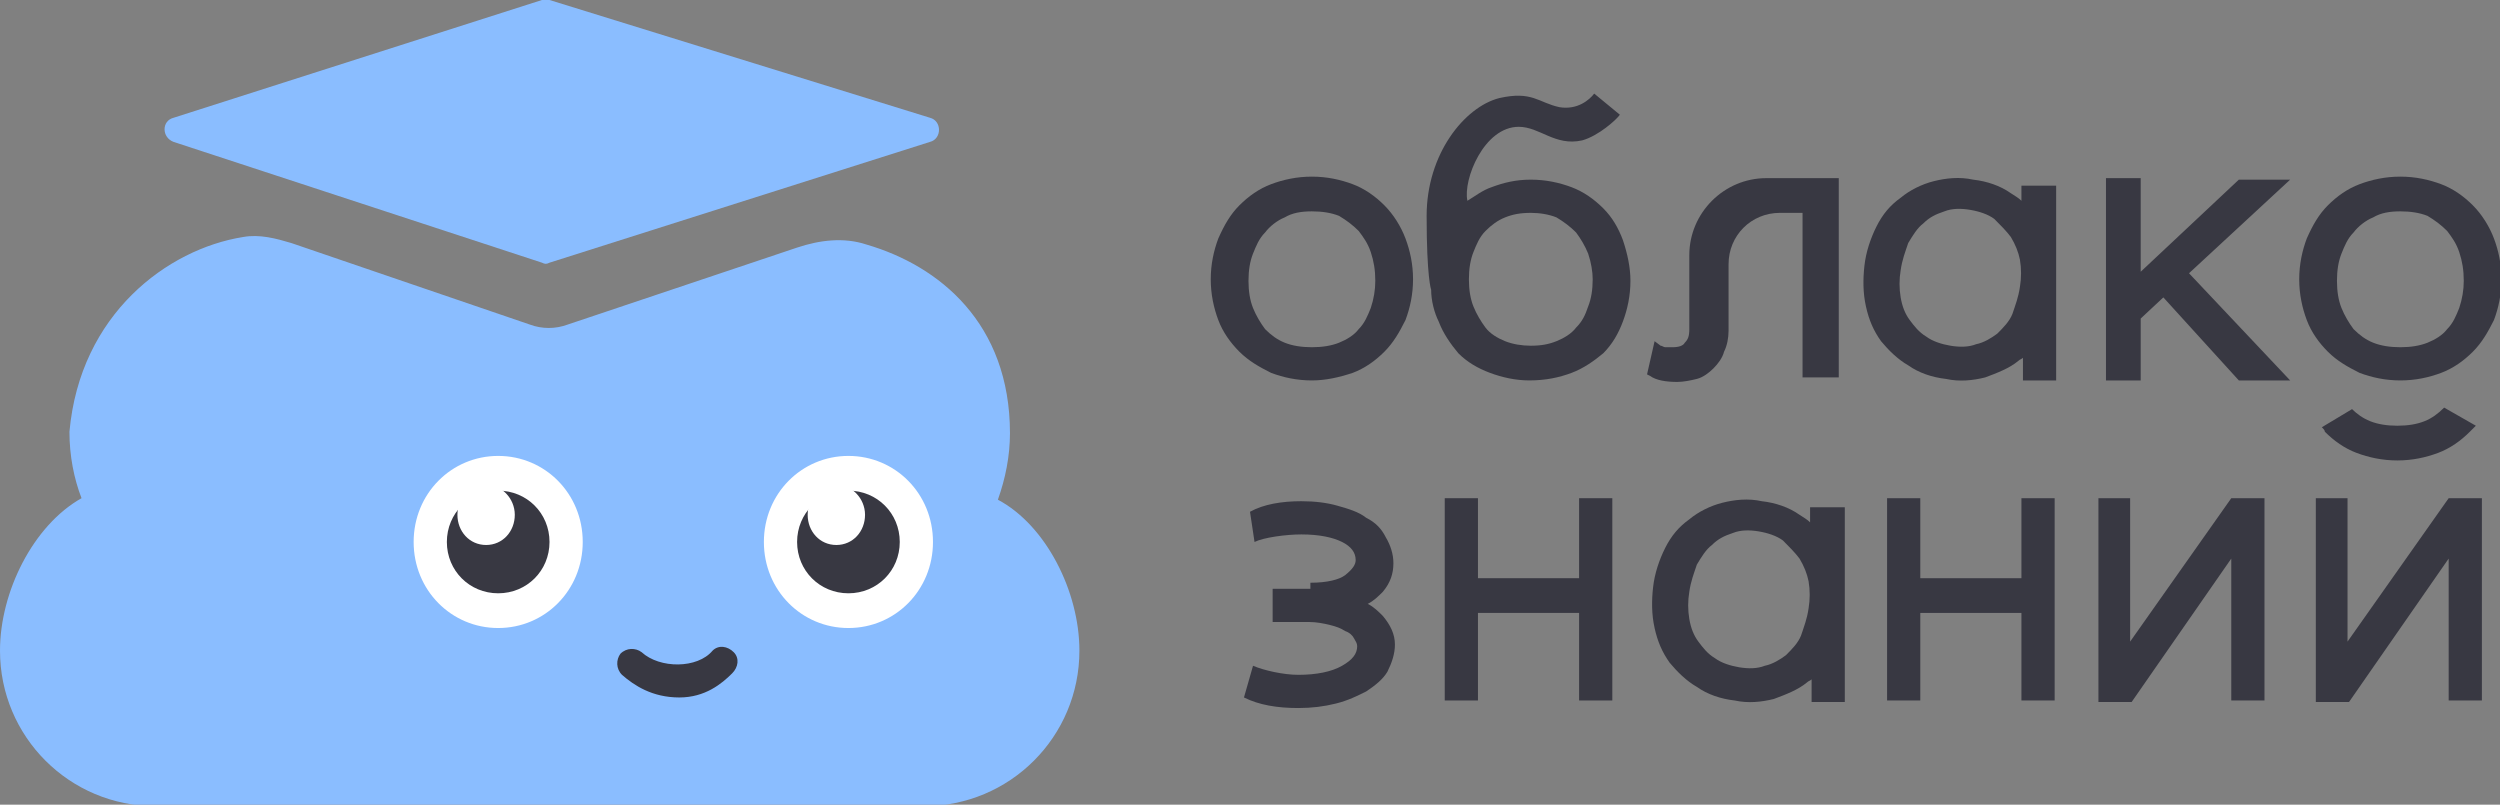 <?xml version="1.0" encoding="utf-8"?>
<!-- Generator: Adobe Illustrator 25.3.1, SVG Export Plug-In . SVG Version: 6.00 Build 0)  -->
<svg version="1.1" id="Слой_1" xmlns="http://www.w3.org/2000/svg" xmlns:xlink="http://www.w3.org/1999/xlink" x="0px" y="0px"
	 viewBox="0 0 165.6 53.3" style="enable-background:new 0 0 165.6 53.3;" xml:space="preserve">
<rect x="0" y="0" width="165.6" height="53.3" fill="#808080" stroke="none"/>
<style type="text/css">
	.st0{fill:#8ABDFF;}
	.st1{fill:#383842;}
	.st2{fill:#FFFFFF;}
	.st3{fill-rule:evenodd;clip-rule:evenodd;fill:#383842;}
</style>
<path class="st0" d="M19.3,16.1c-1-0.3-2.1-0.6-3.2-0.4c-5,0.8-10.8,5.1-11.5,12.9c0,1.6,0.3,3.1,0.8,4.4C2.2,34.8,0,39.2,0,43.1
	c0,5.7,4.6,10.3,10.3,10.3h50.9c5.7,0,10.3-4.6,10.3-10.3c0-3.9-2.2-8.3-5.4-10c0.5-1.4,0.8-2.9,0.8-4.4c0-7.3-4.7-11.1-9.5-12.5
	c-1.5-0.5-3.1-0.3-4.6,0.2l-15.2,5.1c-0.8,0.3-1.7,0.3-2.5,0L19.3,16.1z"/>
<path class="st1" d="M45,46.2c-1.8,0-3-0.8-3.8-1.5c-0.4-0.4-0.4-1-0.1-1.4c0.4-0.4,1-0.4,1.4-0.1c1.2,1.1,3.7,1.1,4.7-0.1
	c0.4-0.4,1-0.3,1.4,0.1c0.4,0.4,0.3,1-0.1,1.4C47.8,45.3,46.7,46.2,45,46.2z"/>
<path class="st2" d="M56.2,41.6c3.1,0,5.6-2.5,5.6-5.7s-2.5-5.7-5.6-5.7c-3.1,0-5.6,2.5-5.6,5.7S53.1,41.6,56.2,41.6z"/>
<path class="st1" d="M56.2,39.3c1.9,0,3.4-1.5,3.4-3.4c0-1.9-1.5-3.4-3.4-3.4c-1.9,0-3.4,1.5-3.4,3.4C52.8,37.8,54.3,39.3,56.2,39.3
	z"/>
<path class="st2" d="M55.4,36.1c1.1,0,1.9-0.9,1.9-2c0-1.1-0.9-2-1.9-2c-1.1,0-1.9,0.9-1.9,2C53.5,35.2,54.3,36.1,55.4,36.1z"/>
<path class="st2" d="M33,41.6c3.1,0,5.6-2.5,5.6-5.7s-2.5-5.7-5.6-5.7c-3.1,0-5.6,2.5-5.6,5.7S29.9,41.6,33,41.6z"/>
<path class="st1" d="M33,39.3c1.9,0,3.4-1.5,3.4-3.4c0-1.9-1.5-3.4-3.4-3.4c-1.9,0-3.4,1.5-3.4,3.4C29.6,37.8,31.1,39.3,33,39.3z"/>
<path class="st2" d="M32.2,36.1c1.1,0,1.9-0.9,1.9-2c0-1.1-0.9-2-1.9-2c-1.1,0-1.9,0.9-1.9,2C30.3,35.2,31.1,36.1,32.2,36.1z"/>
<path class="st0" d="M35.9,0C36,0,36.2,0,36.4,0l25.2,7.8c0.8,0.2,0.8,1.4,0,1.6l-25.2,8c-0.2,0.1-0.3,0.1-0.5,0L11.5,9.4
	c-0.8-0.3-0.8-1.4,0-1.6L35.9,0z"/>
<path class="st1" d="M153.8,28.3c0.1,0.1,0.2,0.2,0.2,0.3l0,0c0.6,0.6,1.3,1.1,2.1,1.4c0.8,0.3,1.7,0.5,2.7,0.5c1,0,1.9-0.2,2.7-0.5
	c0.8-0.3,1.5-0.8,2.1-1.4c0.1-0.1,0.3-0.3,0.4-0.4l-2.1-1.2c0,0,0,0,0,0c-0.4,0.4-0.8,0.7-1.3,0.9l0,0c-0.5,0.2-1.1,0.3-1.8,0.3
	c-0.7,0-1.3-0.1-1.8-0.3c-0.5-0.2-0.9-0.5-1.2-0.8L153.8,28.3z"/>
<path class="st1" d="M153.3,33h2.2v9.5l6.7-9.5h2.2v13.4h-2.2V37l-6.6,9.5l-2.2,0V33z"/>
<path class="st1" d="M138.9,33h2.2v9.5l6.7-9.5h2.2v13.4h-2.2V37l-6.6,9.5l-2.2,0V33z"/>
<path class="st1" d="M125,33h2.2v5.3h6.7V33h2.2v5.3v2.3v5.8h-2.2v-5.8h-6.7v5.8H125v-5.8v-2.3V33z"/>
<path class="st3" d="M120,33.6h2.2v12.9H120V45c-0.1,0.1-0.2,0.1-0.3,0.2c-0.6,0.5-1.4,0.8-2.2,1.1c-0.8,0.2-1.7,0.3-2.6,0.1
	c-0.9-0.1-1.8-0.4-2.5-0.9c-0.7-0.4-1.3-1-1.8-1.6l0,0c-0.5-0.7-0.8-1.4-1-2.3l0,0c-0.2-0.9-0.2-1.8-0.1-2.7
	c0.1-0.9,0.4-1.8,0.8-2.6l0,0c0.4-0.8,0.9-1.4,1.6-1.9c0.6-0.5,1.4-0.9,2.2-1.1c0.8-0.2,1.7-0.3,2.6-0.1c0.9,0.1,1.8,0.4,2.5,0.9
	c0.3,0.2,0.5,0.3,0.7,0.5V33.6z M119.2,37c0.3,0.5,0.5,1,0.6,1.5l0,0c0.1,0.6,0.1,1.2,0,1.8c-0.1,0.7-0.3,1.2-0.5,1.8l0,0
	c-0.2,0.5-0.6,0.9-1,1.3c-0.4,0.3-0.9,0.6-1.4,0.7l0,0c-0.5,0.2-1.1,0.2-1.7,0.1c-0.6-0.1-1.2-0.3-1.6-0.6c-0.5-0.3-0.8-0.7-1.1-1.1
	c-0.3-0.4-0.5-0.9-0.6-1.5c-0.1-0.6-0.1-1.2,0-1.8c0.1-0.7,0.3-1.2,0.5-1.8c0.3-0.5,0.6-1,1-1.3c0.4-0.4,0.8-0.6,1.4-0.8
	c0.5-0.2,1.1-0.2,1.7-0.1c0.6,0.1,1.2,0.3,1.6,0.6l0,0C118.5,36.2,118.9,36.6,119.2,37z"/>
<path class="st1" d="M95.7,33h2.2v5.3h6.7V33h2.2v5.3v2.3v5.8h-2.2v-5.8h-6.7v5.8h-2.2v-5.8l0-2.3L95.7,33z"/>
<path class="st1" d="M86.8,38.6c1.1,0,1.9-0.2,2.3-0.5c0.5-0.4,0.7-0.7,0.7-1c0-0.5-0.3-0.9-0.9-1.2l0,0c-0.6-0.3-1.5-0.5-2.7-0.5
	c-1,0-2.5,0.2-3.1,0.5l-0.3-2c0.9-0.5,2.1-0.7,3.4-0.7c0.9,0,1.7,0.1,2.4,0.3c0.7,0.2,1.4,0.4,1.9,0.8c0.6,0.3,1,0.7,1.3,1.3
	c0.3,0.5,0.5,1.1,0.5,1.7c0,0.7-0.2,1.3-0.7,1.9c-0.3,0.3-0.6,0.6-1,0.8c0.4,0.2,0.7,0.5,1,0.8c0.5,0.6,0.8,1.2,0.8,1.9
	c0,0.6-0.2,1.2-0.5,1.8l0,0c-0.3,0.5-0.8,0.9-1.4,1.3c-0.6,0.3-1.2,0.6-2,0.8c-0.8,0.2-1.6,0.3-2.5,0.3c-1.4,0-2.6-0.2-3.6-0.7
	l0.6-2.1c0.7,0.3,2,0.6,3,0.6c1.2,0,2.2-0.2,2.9-0.6l0,0c0.7-0.4,1-0.8,1-1.3c0-0.2-0.1-0.3-0.2-0.5l0,0l0,0
	c-0.1-0.2-0.3-0.4-0.6-0.5l0,0c-0.3-0.2-0.6-0.3-1-0.4l0,0c-0.4-0.1-0.9-0.2-1.4-0.2h-2.4v-2.2H86.8z"/>
<path class="st3" d="M161.7,24.7c0.8-0.3,1.5-0.8,2.1-1.4c0.6-0.6,1-1.3,1.4-2.1c0.3-0.8,0.5-1.7,0.5-2.7c0-1-0.2-1.9-0.5-2.7
	c-0.3-0.8-0.8-1.6-1.4-2.2c-0.6-0.6-1.3-1.1-2.1-1.4c-0.8-0.3-1.7-0.5-2.7-0.5c-1,0-1.9,0.2-2.7,0.5c-0.8,0.3-1.5,0.8-2.1,1.4
	c-0.6,0.6-1,1.3-1.4,2.2l0,0c-0.3,0.8-0.5,1.7-0.5,2.7c0,1,0.2,1.9,0.5,2.7l0,0c0.3,0.8,0.8,1.5,1.4,2.1l0,0c0.6,0.6,1.3,1,2.1,1.4
	c0.8,0.3,1.7,0.5,2.7,0.5C160,25.2,160.9,25,161.7,24.7z M162.9,16.7c-0.2-0.6-0.5-1-0.8-1.4c-0.4-0.4-0.8-0.7-1.3-1l0,0
	c-0.5-0.2-1.1-0.3-1.8-0.3c-0.7,0-1.3,0.1-1.8,0.4c-0.5,0.2-1,0.6-1.3,1c-0.4,0.4-0.6,0.9-0.8,1.4c-0.2,0.5-0.3,1.1-0.3,1.8
	c0,0.7,0.1,1.3,0.3,1.8c0.2,0.5,0.5,1,0.8,1.4c0.4,0.4,0.8,0.7,1.3,0.9c0.5,0.2,1.1,0.3,1.8,0.3c0.7,0,1.3-0.1,1.8-0.3l0,0
	c0.5-0.2,1-0.5,1.3-0.9c0.4-0.4,0.6-0.9,0.8-1.4l0,0c0.2-0.6,0.3-1.2,0.3-1.8C163.2,17.9,163.1,17.3,162.9,16.7L162.9,16.7z"/>
<path class="st1" d="M139.5,11.8h2.3v6.2l6.5-6.1l3.4,0l-6.7,6.2l6.7,7.1l-3.4,0l-5-5.5l-1.5,1.4v4.1h-2.3V11.8z"/>
<path class="st3" d="M134,12.3h2.2v12.9H134v-1.5c-0.1,0.1-0.2,0.1-0.3,0.2c-0.6,0.5-1.4,0.8-2.2,1.1c-0.8,0.2-1.7,0.3-2.6,0.1
	c-0.9-0.1-1.8-0.4-2.5-0.9c-0.7-0.4-1.3-1-1.8-1.6l0,0c-0.5-0.7-0.8-1.4-1-2.3l0,0c-0.2-0.9-0.2-1.8-0.1-2.7
	c0.1-0.9,0.4-1.8,0.8-2.6l0,0c0.4-0.8,0.9-1.4,1.6-1.9c0.6-0.5,1.4-0.9,2.2-1.1c0.8-0.2,1.7-0.3,2.6-0.1c0.9,0.1,1.8,0.4,2.5,0.9
	c0.3,0.2,0.5,0.3,0.7,0.5V12.3z M133.2,15.7c0.3,0.5,0.5,1,0.6,1.5l0,0c0.1,0.6,0.1,1.2,0,1.8c-0.1,0.7-0.3,1.2-0.5,1.8l0,0
	c-0.2,0.5-0.6,0.9-1,1.3c-0.4,0.3-0.9,0.6-1.4,0.7l0,0c-0.5,0.2-1.1,0.2-1.7,0.1c-0.6-0.1-1.2-0.3-1.6-0.6c-0.5-0.3-0.8-0.7-1.1-1.1
	c-0.3-0.4-0.5-0.9-0.6-1.5c-0.1-0.6-0.1-1.2,0-1.8c0.1-0.7,0.3-1.2,0.5-1.8c0.3-0.5,0.6-1,1-1.3c0.4-0.4,0.8-0.6,1.4-0.8
	c0.5-0.2,1.1-0.2,1.7-0.1c0.6,0.1,1.2,0.3,1.6,0.6l0,0C132.5,14.9,132.9,15.3,133.2,15.7z"/>
<path class="st3" d="M121.8,24.9V11.8h-4.8c-2.8,0-5.1,2.3-5.1,5.1v4.9c0,0.5-0.1,0.7-0.3,0.9c-0.1,0.2-0.4,0.3-0.8,0.3
	c-0.2,0-0.4,0-0.5,0c-0.1,0-0.2-0.1-0.3-0.1l-0.4-0.3l-0.5,2.2l0.2,0.1c0.4,0.3,1.1,0.4,1.8,0.4c0.4,0,0.9-0.1,1.3-0.2
	c0.4-0.1,0.8-0.4,1.1-0.7c0.3-0.3,0.6-0.7,0.7-1.1c0.2-0.4,0.3-0.9,0.3-1.4v-4.4c0-1.9,1.5-3.4,3.4-3.4h1.5v10.9H121.8z"/>
<path class="st3" d="M104.1,24.7c0.8-0.3,1.5-0.8,2.1-1.3c0.6-0.6,1-1.3,1.3-2.1c0.3-0.8,0.5-1.7,0.5-2.7c0-0.9-0.2-1.8-0.5-2.7
	c-0.3-0.8-0.7-1.5-1.3-2.1c-0.6-0.6-1.3-1.1-2.1-1.4c-0.8-0.3-1.7-0.5-2.7-0.5c-1,0-1.8,0.2-2.6,0.5c-0.6,0.2-1.1,0.6-1.6,0.9
	c-0.3-1.4,1.1-4.9,3.4-4.9c1.4,0,2.4,1.3,4.2,0.9c1.1-0.3,2.3-1.4,2.5-1.7l-1.7-1.4c-0.3,0.4-1.1,1.1-2.3,0.9
	c-1.4-0.3-1.8-1.1-4-0.6c-2.3,0.6-4.8,3.7-4.8,7.8s0.3,4.9,0.3,4.9c0,0.7,0.2,1.5,0.5,2.1l0,0c0.3,0.8,0.8,1.5,1.3,2.1l0,0
	c0.6,0.6,1.3,1,2.1,1.3c0.8,0.3,1.7,0.5,2.6,0.5C102.4,25.2,103.3,25,104.1,24.7z M105.2,16.8c-0.2-0.5-0.5-1-0.8-1.4
	c-0.4-0.4-0.8-0.7-1.3-1l0,0c-0.5-0.2-1.1-0.3-1.7-0.3c-0.7,0-1.2,0.1-1.7,0.3c-0.5,0.2-0.9,0.5-1.3,0.9c-0.4,0.4-0.6,0.9-0.8,1.4
	c-0.2,0.5-0.3,1.1-0.3,1.8c0,0.7,0.1,1.3,0.3,1.8c0.2,0.5,0.5,1,0.8,1.4c0.3,0.4,0.8,0.7,1.3,0.9c0.5,0.2,1.1,0.3,1.7,0.3
	c0.7,0,1.2-0.1,1.7-0.3l0,0c0.5-0.2,1-0.5,1.3-0.9c0.4-0.4,0.6-0.8,0.8-1.4l0,0c0.2-0.5,0.3-1.1,0.3-1.8
	C105.5,18,105.4,17.4,105.2,16.8L105.2,16.8z"/>
<path class="st3" d="M89.6,24.7c0.8-0.3,1.5-0.8,2.1-1.4c0.6-0.6,1-1.3,1.4-2.1c0.3-0.8,0.5-1.7,0.5-2.7c0-1-0.2-1.9-0.5-2.7
	c-0.3-0.8-0.8-1.6-1.4-2.2c-0.6-0.6-1.3-1.1-2.1-1.4c-0.8-0.3-1.7-0.5-2.7-0.5c-1,0-1.9,0.2-2.7,0.5c-0.8,0.3-1.5,0.8-2.1,1.4
	c-0.6,0.6-1,1.3-1.4,2.2l0,0c-0.3,0.8-0.5,1.7-0.5,2.7c0,1,0.2,1.9,0.5,2.7l0,0c0.3,0.8,0.8,1.5,1.4,2.1l0,0c0.6,0.6,1.3,1,2.1,1.4
	c0.8,0.3,1.7,0.5,2.7,0.5C87.8,25.2,88.7,25,89.6,24.7z M90.8,16.7c-0.2-0.6-0.5-1-0.8-1.4c-0.4-0.4-0.8-0.7-1.3-1l0,0
	c-0.5-0.2-1.1-0.3-1.8-0.3c-0.7,0-1.3,0.1-1.8,0.4c-0.5,0.2-1,0.6-1.3,1c-0.4,0.4-0.6,0.9-0.8,1.4c-0.2,0.5-0.3,1.1-0.3,1.8
	c0,0.7,0.1,1.3,0.3,1.8c0.2,0.5,0.5,1,0.8,1.4c0.4,0.4,0.8,0.7,1.3,0.9c0.5,0.2,1.1,0.3,1.8,0.3c0.7,0,1.3-0.1,1.8-0.3l0,0
	c0.5-0.2,1-0.5,1.3-0.9c0.4-0.4,0.6-0.9,0.8-1.4l0,0c0.2-0.6,0.3-1.2,0.3-1.8C91.1,17.9,91,17.3,90.8,16.7L90.8,16.7z"/>
</svg>